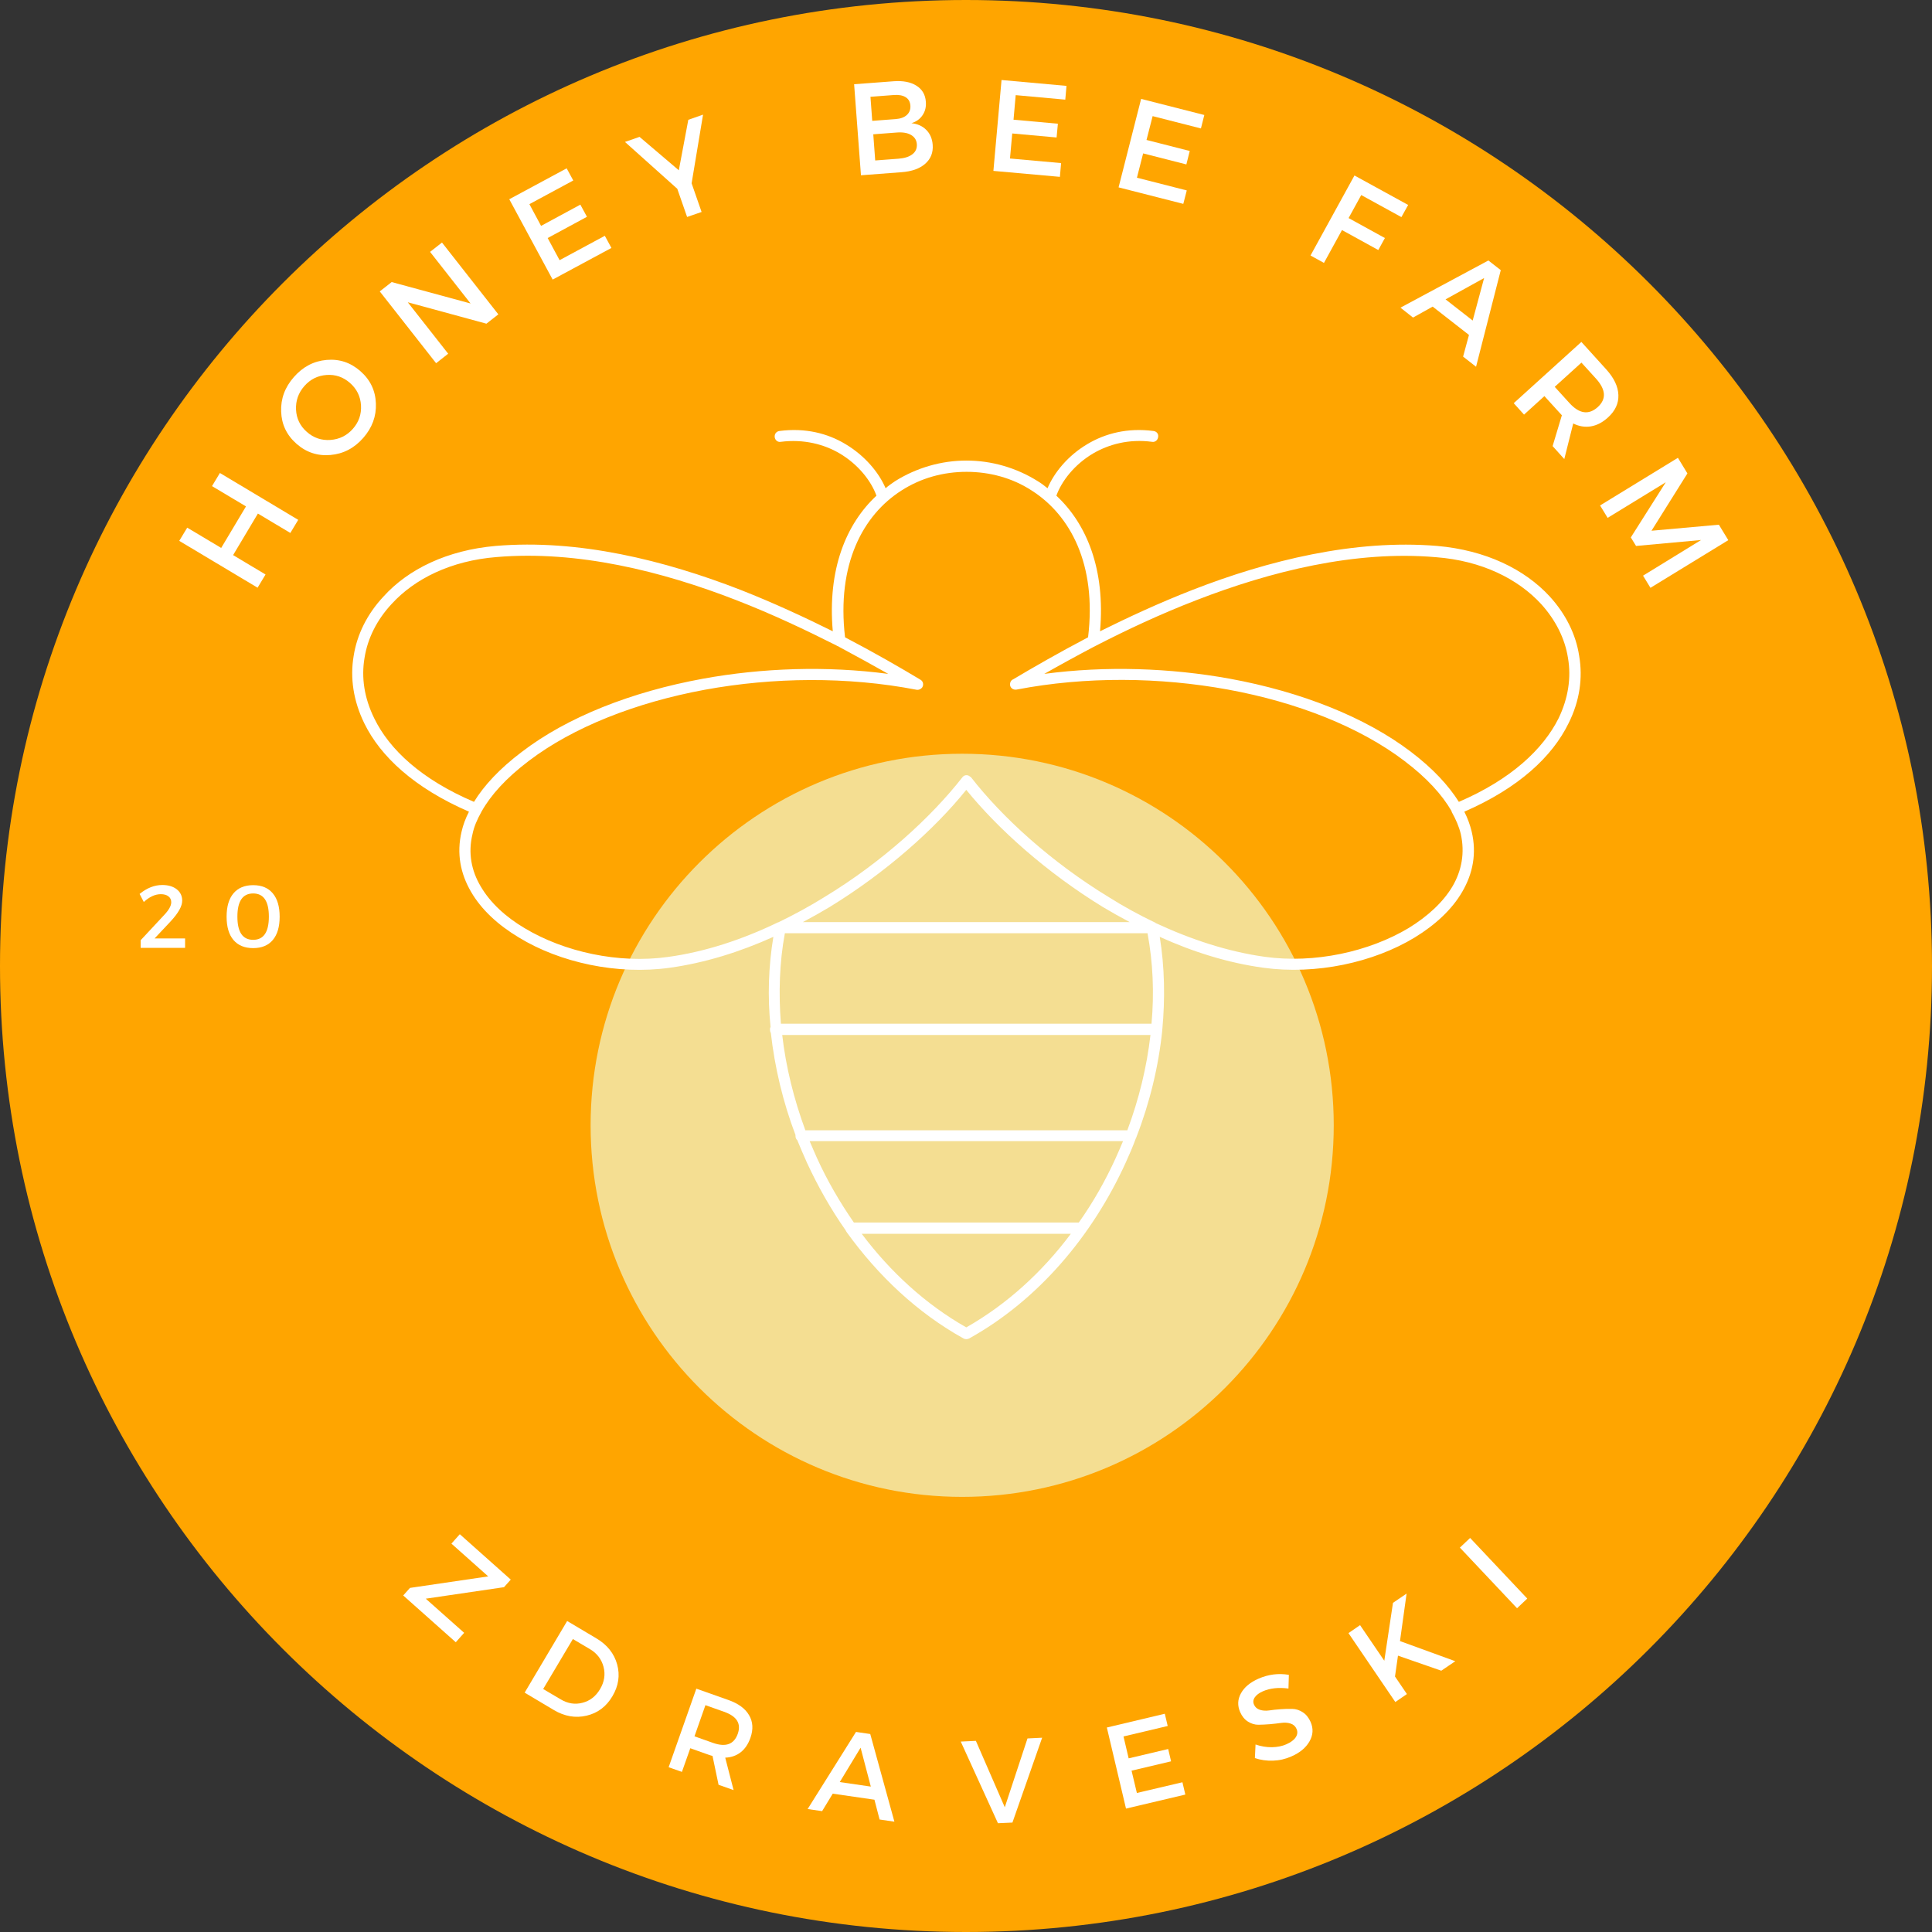 <svg xmlns="http://www.w3.org/2000/svg" width="375" viewBox="0 0 375 375" height="375" version="1.0"><rect x="0" y="0" width="375" height="375" fill="#333333" stroke="none"/><path fill="#FFA500" d="M 187.5 0 C 83.945 0 0 83.945 0 187.5 C 0 291.055 83.945 375 187.5 375 C 291.055 375 375 291.055 375 187.5 C 375 83.945 291.055 0 187.5 0"/><g fill="#FFF"><g><g><path d="M 9.078 -15.172 L 7.547 -12.625 L 1.25 -16.391 L -3.562 -8.328 L 2.734 -4.562 L 1.188 -2 L -14.016 -11.094 L -12.469 -13.656 L -5.875 -9.719 L -1.062 -17.781 L -7.656 -21.719 L -6.125 -24.266 Z M 9.078 -15.172" transform="translate(48.808 116.073)"/></g></g></g><g fill="#FFF"><g><g><path d="M -9.062 -12.734 C -9.156 -15.234 -8.328 -17.473 -6.578 -19.453 C -4.836 -21.441 -2.723 -22.547 -0.234 -22.766 C 2.242 -22.984 4.43 -22.254 6.328 -20.578 C 8.234 -18.91 9.234 -16.828 9.328 -14.328 C 9.43 -11.836 8.609 -9.598 6.859 -7.609 C 5.117 -5.629 3 -4.531 0.5 -4.312 C -1.988 -4.094 -4.18 -4.816 -6.078 -6.484 C -7.984 -8.16 -8.977 -10.242 -9.062 -12.734 Z M -4.547 -17.703 C -5.711 -16.379 -6.254 -14.848 -6.172 -13.109 C -6.086 -11.379 -5.383 -9.938 -4.062 -8.781 C -2.75 -7.625 -1.223 -7.109 0.516 -7.234 C 2.266 -7.367 3.711 -8.086 4.859 -9.391 C 6.016 -10.703 6.539 -12.223 6.438 -13.953 C 6.332 -15.691 5.617 -17.141 4.297 -18.297 C 2.984 -19.453 1.469 -19.969 -0.25 -19.844 C -1.969 -19.719 -3.398 -19.004 -4.547 -17.703 Z M -4.547 -17.703" transform="translate(63.632 92.626)"/></g></g></g><g fill="#FFF"><g><g><path d="M 13.906 -10.922 L 11.594 -9.109 L -3.672 -13.266 L 4.172 -3.281 L 1.828 -1.438 L -9.109 -15.375 L -6.797 -17.188 L 8.516 -13.031 L 0.656 -23.047 L 2.969 -24.859 Z M 13.906 -10.922" transform="translate(82.82 71.937)"/></g></g></g><g fill="#FFF"><g><g><path d="M 6.047 -20.344 L -2.469 -15.75 L -0.203 -11.531 L 7.422 -15.656 L 8.703 -13.297 L 1.078 -9.172 L 3.391 -4.875 L 12.172 -9.609 L 13.453 -7.25 L 2.047 -1.109 L -6.375 -16.703 L 4.766 -22.703 Z M 6.047 -20.344" transform="translate(105.224 55.376)"/></g></g></g><g fill="#FFF"><g><g><path d="M 7.125 -8.719 L 9.062 -3.156 L 6.25 -2.188 L 4.344 -7.656 L -5.812 -16.75 L -2.984 -17.734 L 4.641 -11.25 L 6.484 -21.047 L 9.344 -22.047 Z M 7.125 -8.719" transform="translate(127.117 44.3)"/></g></g></g><g fill="#FFF"><g><g><path d="M 1 -17.844 L 8.672 -18.422 C 10.504 -18.555 11.977 -18.27 13.094 -17.562 C 14.219 -16.852 14.828 -15.812 14.922 -14.438 C 15.004 -13.445 14.789 -12.578 14.281 -11.828 C 13.781 -11.086 13.062 -10.57 12.125 -10.281 C 13.312 -10.156 14.27 -9.723 15 -8.984 C 15.738 -8.254 16.156 -7.289 16.25 -6.094 C 16.363 -4.582 15.879 -3.352 14.797 -2.406 C 13.723 -1.457 12.18 -0.91 10.172 -0.766 L 2.328 -0.172 Z M 4.172 -15.406 L 4.516 -10.734 L 9.062 -11.078 C 10.008 -11.148 10.734 -11.414 11.234 -11.875 C 11.742 -12.344 11.973 -12.945 11.922 -13.688 C 11.867 -14.438 11.562 -14.984 11 -15.328 C 10.438 -15.68 9.676 -15.82 8.719 -15.75 Z M 4.719 -8.125 L 5.094 -3.047 L 9.641 -3.391 C 10.816 -3.484 11.711 -3.773 12.328 -4.266 C 12.953 -4.754 13.234 -5.41 13.172 -6.234 C 13.109 -7.016 12.734 -7.602 12.047 -8 C 11.359 -8.406 10.43 -8.562 9.266 -8.469 Z M 4.719 -8.125" transform="translate(164.784 34.193)"/></g></g></g><g fill="#FFF"><g><g><path d="M 16.266 -13.625 L 6.641 -14.5 L 6.219 -9.734 L 14.828 -8.953 L 14.578 -6.281 L 5.969 -7.062 L 5.531 -2.203 L 15.453 -1.312 L 15.219 1.359 L 2.312 0.203 L 3.891 -17.438 L 16.5 -16.297 Z M 16.266 -13.625" transform="translate(190.506 32.967)"/></g></g></g><g fill="#FFF"><g><g><path d="M 18.234 -10.859 L 8.859 -13.25 L 7.672 -8.625 L 16.062 -6.484 L 15.406 -3.875 L 7.016 -6.016 L 5.812 -1.297 L 15.484 1.172 L 14.812 3.781 L 2.25 0.578 L 6.625 -16.594 L 18.891 -13.469 Z M 18.234 -10.859" transform="translate(214.866 35.79)"/></g></g></g><g fill="#FFF"><g><g><path d="M 19.688 -6.328 L 11.891 -10.609 L 9.438 -6.141 L 16.484 -2.266 L 15.203 0.062 L 8.156 -3.812 L 4.656 2.562 L 2.047 1.125 L 10.578 -14.406 L 21 -8.688 Z M 19.688 -6.328" transform="translate(252.323 48.468)"/></g></g></g><g fill="#FFF"><g><g><path d="M 13.328 5.312 L 6.281 -0.188 L 2.469 1.938 L 0.031 0.016 L 17.094 -9.141 L 19.5 -7.266 L 14.703 11.484 L 12.188 9.516 Z M 14.047 2.516 L 16.266 -5.734 L 8.781 -1.594 Z M 14.047 2.516" transform="translate(271.799 59.701)"/></g></g></g><g fill="#FFF"><g><g><path d="M 9.109 10.047 L 10.906 4.062 C 10.781 3.938 10.594 3.734 10.344 3.453 L 7.516 0.344 L 3.562 3.938 L 1.562 1.719 L 14.688 -10.172 L 19.516 -4.844 C 21.035 -3.164 21.82 -1.508 21.875 0.125 C 21.938 1.758 21.258 3.219 19.844 4.5 C 18.789 5.457 17.688 6.031 16.531 6.219 C 15.375 6.406 14.234 6.219 13.109 5.656 L 11.375 12.562 Z M 9.516 -1.453 L 12.344 1.656 C 14.27 3.789 16.113 4.062 17.875 2.469 C 19.57 0.926 19.457 -0.91 17.531 -3.047 L 14.703 -6.156 Z M 9.516 -1.453" transform="translate(292.253 76.54)"/></g></g></g><g fill="#FFF"><g><g><path d="M 11 17.969 L 9.562 15.609 L 20.828 8.688 L 8.203 9.844 L 7.188 8.188 L 13.969 -2.516 L 2.688 4.391 L 1.219 1.984 L 16.328 -7.266 L 18.172 -4.234 L 11.203 6.891 L 24.281 5.719 L 26.109 8.719 Z M 11 17.969" transform="translate(309.353 96.126)"/></g></g></g><g fill="#FFF"><g><g><path d="M 20.203 -1.031 L 5.016 1.203 L 12.469 7.828 L 10.844 9.656 L 0.641 0.578 L 1.953 -0.891 L 17.141 -3.125 L 10 -9.484 L 11.625 -11.312 L 21.516 -2.5 Z M 20.203 -1.031" transform="translate(77.623 309.102)"/></g></g></g><g fill="#FFF"><g><g><path d="M 10.078 -12.828 L 15.781 -9.438 C 17.863 -8.195 19.195 -6.52 19.781 -4.406 C 20.363 -2.289 20.055 -0.227 18.859 1.781 C 17.672 3.789 16 5.047 13.844 5.547 C 11.695 6.055 9.57 5.688 7.469 4.438 L 1.828 1.078 Z M 11.188 -9.328 L 5.422 0.375 L 8.844 2.391 C 10.207 3.203 11.609 3.422 13.047 3.047 C 14.492 2.68 15.633 1.797 16.469 0.391 C 17.301 -1.016 17.523 -2.453 17.141 -3.922 C 16.754 -5.398 15.879 -6.547 14.516 -7.359 Z M 11.188 -9.328" transform="translate(100.007 327.463)"/></g></g></g><g fill="#FFF"><g><g><path d="M 11.688 4.109 L 10.516 -1.5 C 10.379 -1.52 10.145 -1.586 9.812 -1.703 L 6.203 -2.984 L 4.578 1.609 L 2 0.703 L 7.375 -14.547 L 13.562 -12.359 C 15.508 -11.68 16.859 -10.695 17.609 -9.406 C 18.367 -8.125 18.457 -6.656 17.875 -5 C 17.445 -3.781 16.812 -2.844 15.969 -2.188 C 15.125 -1.539 14.129 -1.195 12.984 -1.156 L 14.609 5.141 Z M 7.016 -5.297 L 10.625 -4.016 C 13.102 -3.148 14.703 -3.742 15.422 -5.797 C 16.117 -7.773 15.227 -9.195 12.75 -10.062 L 9.141 -11.344 Z M 7.016 -5.297" transform="translate(127.782 342.315)"/></g></g></g><g fill="#FFF"><g><g><path d="M 12.984 -1.812 L 4.891 -2.984 L 2.828 0.406 L 0.016 0 L 9.406 -14.969 L 12.172 -14.562 L 16.859 2.453 L 13.984 2.031 Z M 12.281 -4.359 L 10.297 -11.906 L 6.25 -5.234 Z M 12.281 -4.359" transform="translate(156.744 351.134)"/></g></g></g><g fill="#FFF"><g><g><path d="M 9.328 -0.438 L 6.516 -0.312 L -0.703 -16.156 L 2.234 -16.297 L 7.844 -3.406 L 12.25 -16.766 L 15.094 -16.906 Z M 9.328 -0.438" transform="translate(187.185 354.196)"/></g></g></g><g fill="#FFF"><g><g><path d="M 10.156 -16.516 L 1.578 -14.484 L 2.578 -10.234 L 10.25 -12.047 L 10.812 -9.656 L 3.141 -7.844 L 4.172 -3.516 L 13.016 -5.594 L 13.578 -3.203 L 2.062 -0.484 L -1.656 -16.219 L 9.594 -18.891 Z M 10.156 -16.516" transform="translate(216.494 351.529)"/></g></g></g><g fill="#FFF"><g><g><path d="M 0.281 -17.922 C 2.195 -18.754 4.156 -19 6.156 -18.656 L 6.078 -16 C 4.16 -16.25 2.508 -16.07 1.125 -15.469 C 0.383 -15.145 -0.141 -14.754 -0.453 -14.297 C -0.773 -13.836 -0.828 -13.363 -0.609 -12.875 C -0.398 -12.383 -0.023 -12.051 0.516 -11.875 C 1.066 -11.695 1.676 -11.656 2.344 -11.75 C 3.008 -11.852 3.738 -11.93 4.531 -11.984 C 5.332 -12.047 6.094 -12.066 6.812 -12.047 C 7.531 -12.035 8.211 -11.816 8.859 -11.391 C 9.504 -10.973 10.008 -10.348 10.375 -9.516 C 10.938 -8.223 10.863 -6.961 10.156 -5.734 C 9.457 -4.504 8.281 -3.531 6.625 -2.812 C 5.5 -2.312 4.316 -2.039 3.078 -2 C 1.836 -1.957 0.664 -2.125 -0.438 -2.5 L -0.312 -5.141 C 0.738 -4.773 1.797 -4.598 2.859 -4.609 C 3.922 -4.629 4.852 -4.816 5.656 -5.172 C 6.531 -5.555 7.141 -6.008 7.484 -6.531 C 7.836 -7.062 7.891 -7.609 7.641 -8.172 C 7.422 -8.68 7.035 -9.023 6.484 -9.203 C 5.941 -9.379 5.336 -9.422 4.672 -9.328 C 4.004 -9.234 3.273 -9.148 2.484 -9.078 C 1.691 -9.016 0.941 -8.977 0.234 -8.969 C -0.461 -8.969 -1.133 -9.172 -1.781 -9.578 C -2.438 -9.992 -2.941 -10.609 -3.297 -11.422 C -3.848 -12.68 -3.797 -13.898 -3.141 -15.078 C -2.484 -16.266 -1.344 -17.211 0.281 -17.922 Z M 0.281 -17.922" transform="translate(244.012 343.743)"/></g></g></g><g fill="#FFF"><g><g><path d="M 10.688 -7.266 L 2.281 -10.188 L 1.703 -6.141 L 4.016 -2.734 L 1.766 -1.188 L -7.328 -14.562 L -5.078 -16.109 L -0.375 -9.203 L 1.312 -20.438 L 3.953 -22.234 L 2.672 -13.016 L 13.406 -9.109 Z M 10.688 -7.266" transform="translate(269.065 331.549)"/></g></g></g><g fill="#FFF"><g><g><path d="M 3.531 -3.328 L 1.547 -1.453 L -9.547 -13.219 L -7.562 -15.094 Z M 3.531 -3.328" transform="translate(292.91 313.61)"/></g></g></g><path fill="#F4DE92" d="M 186.758 146.301 C 146.93 146.301 114.637 178.59 114.637 218.422 C 114.637 258.254 146.93 290.543 186.758 290.543 C 226.59 290.543 258.879 258.254 258.879 218.422 C 258.879 178.59 226.59 146.301 186.758 146.301"/><path fill="#FFF" d="M 155.836 178.977 L 219.27 178.977 C 217.496 178.039 215.719 177.043 214.059 176.047 C 203.125 169.34 193.766 160.957 187.551 153.312 C 181.398 160.957 171.98 169.34 161.043 176.047 C 159.383 177.043 157.609 178.039 155.836 178.977 Z M 224.105 179.031 L 224.164 179.031 C 224.223 179.09 224.277 179.09 224.277 179.145 C 231.094 182.328 238.305 184.715 245.461 185.711 C 255.168 187.074 265.758 184.715 273.402 180.141 C 277.066 177.895 280.098 175.137 281.93 172.039 C 283.707 169 284.363 165.531 283.535 161.867 C 283.191 160.445 282.59 159.051 281.762 157.574 C 281.762 157.52 281.762 157.52 281.762 157.461 C 279.926 154.277 276.98 151.008 272.543 147.656 C 263.953 141.148 251.848 136.316 238.336 133.844 C 225.137 131.43 210.77 131.258 197.344 133.844 C 196.742 133.957 196.168 133.617 196.055 133.02 C 195.996 132.48 196.227 132.023 196.656 131.855 C 200.434 129.609 205.414 126.738 211.195 123.699 C 212.914 109.488 207.703 99.965 200.262 95.219 C 196.484 92.746 192.047 91.582 187.609 91.582 C 183.172 91.582 178.793 92.746 174.957 95.219 C 167.516 99.965 162.363 109.488 164.023 123.699 C 169.832 126.738 174.844 129.637 178.621 131.91 C 179.164 132.195 179.336 132.848 179.023 133.391 C 178.793 133.73 178.305 133.984 177.848 133.871 C 164.422 131.285 150.051 131.457 136.855 133.871 C 123.43 136.344 111.234 141.148 102.648 147.684 C 98.211 151.039 95.262 154.336 93.488 157.488 C 93.43 157.547 93.43 157.547 93.43 157.602 C 92.602 159.082 92 160.473 91.715 161.895 C 90.824 165.531 91.484 169 93.316 172.07 C 95.148 175.195 98.098 177.953 101.848 180.168 C 109.488 184.746 120.023 187.102 129.699 185.738 C 136.914 184.746 144.184 182.328 150.996 179.031 C 151.055 179.031 151.055 179.031 151.055 179.031 C 154.117 177.555 157.152 175.906 159.984 174.145 C 171.234 167.324 180.738 158.625 186.781 150.895 C 187.121 150.414 187.781 150.301 188.27 150.727 C 188.383 150.781 188.441 150.84 188.496 150.895 C 194.535 158.656 204.07 167.352 215.234 174.145 C 218.012 175.906 221.043 177.555 224.105 179.031 Z M 225.109 181.844 C 226.055 187.73 226.168 193.781 225.598 199.895 L 225.598 199.949 C 224.879 206.996 223.164 214.047 220.559 220.754 C 220.559 220.809 220.559 220.867 220.5 220.867 C 219.898 222.516 219.211 224.105 218.496 225.672 C 212 239.938 201.465 252.387 188.098 259.805 C 187.754 259.973 187.324 259.973 187.035 259.805 C 178.105 254.859 170.461 247.641 164.367 239.199 C 164.309 239.086 164.195 238.969 164.137 238.801 C 161.246 234.68 158.754 230.273 156.637 225.699 C 155.977 224.219 155.348 222.77 154.746 221.293 C 154.52 221.121 154.402 220.809 154.402 220.469 C 154.402 220.414 154.402 220.355 154.402 220.297 C 151.969 213.902 150.367 207.141 149.621 200.488 C 149.508 200.32 149.453 200.09 149.453 199.836 C 149.453 199.664 149.453 199.496 149.566 199.352 C 148.965 193.414 149.164 187.559 150.109 181.844 C 143.613 184.773 136.797 186.906 129.984 187.844 C 119.824 189.262 108.688 186.848 100.703 181.961 C 96.664 179.543 93.43 176.559 91.426 173.094 C 89.367 169.566 88.594 165.645 89.594 161.41 C 89.883 160.133 90.367 158.824 91.027 157.547 C 80.406 152.941 73.852 146.832 70.703 140.379 C 68.582 136.031 67.926 131.57 68.641 127.336 C 69.301 123.102 71.305 119.121 74.453 115.77 C 79.23 110.48 86.789 106.789 96.207 105.965 C 112.297 104.598 129.043 108.777 143.727 114.488 C 150.168 117.02 156.207 119.832 161.645 122.531 C 160.586 110.48 164.25 101.672 170.117 96.215 C 169.117 93.402 166.625 90.16 162.961 88 C 159.957 86.238 156.035 85.188 151.539 85.758 C 150.941 85.871 150.426 85.414 150.367 84.82 C 150.309 84.223 150.711 83.711 151.312 83.652 C 156.352 83 160.672 84.137 164.078 86.184 C 167.859 88.43 170.578 91.695 171.895 94.766 C 172.496 94.227 173.125 93.828 173.727 93.402 C 177.934 90.758 182.773 89.395 187.582 89.395 C 192.418 89.395 197.227 90.758 201.438 93.402 C 202.094 93.801 202.668 94.227 203.324 94.766 C 204.613 91.727 207.277 88.43 211.082 86.184 C 214.52 84.137 218.84 83 223.852 83.652 C 224.508 83.711 224.91 84.25 224.793 84.82 C 224.738 85.414 224.191 85.871 223.621 85.758 C 219.125 85.16 215.234 86.238 212.199 88 C 208.535 90.16 206.043 93.402 205.043 96.215 C 210.91 101.672 214.574 110.48 213.516 122.531 C 218.953 119.832 224.996 117.02 231.492 114.488 C 246.094 108.805 262.895 104.629 278.953 105.965 C 288.371 106.789 295.93 110.48 300.797 115.77 C 303.859 119.121 305.891 123.102 306.52 127.336 C 307.238 131.57 306.637 136.031 304.461 140.379 C 301.312 146.832 294.812 152.941 284.223 157.547 C 284.879 158.824 285.34 160.133 285.652 161.41 C 286.656 165.645 285.883 169.566 283.82 173.094 C 281.816 176.559 278.555 179.543 274.602 181.961 C 266.559 186.848 255.426 189.234 245.262 187.844 C 238.363 186.906 231.578 184.773 225.109 181.844 Z M 152.344 181.137 C 151.285 186.82 151.113 192.758 151.57 198.699 L 223.508 198.699 C 224.051 192.758 223.793 186.848 222.734 181.137 Z M 151.828 200.887 C 152.543 207.113 154.09 213.336 156.32 219.391 L 218.812 219.391 C 221.074 213.336 222.59 207.113 223.305 200.887 Z M 157.152 221.492 C 157.637 222.602 158.098 223.738 158.582 224.789 C 160.586 229.195 163.02 233.371 165.738 237.293 L 209.395 237.293 C 212.172 233.371 214.547 229.195 216.551 224.789 C 217.035 223.738 217.496 222.629 217.98 221.492 Z M 167.258 239.48 C 172.809 246.871 179.68 253.18 187.551 257.645 C 195.426 253.18 202.293 246.898 207.848 239.48 Z M 212.801 125.289 C 212.688 125.348 212.629 125.402 212.57 125.402 C 208.906 127.336 205.586 129.156 202.695 130.801 C 214.633 129.211 227.141 129.637 238.734 131.742 C 252.531 134.27 265.016 139.188 273.887 145.949 C 278.152 149.191 281.16 152.461 283.164 155.641 C 293.266 151.293 299.48 145.469 302.512 139.441 C 304.402 135.52 305.004 131.512 304.344 127.703 C 303.746 123.898 301.914 120.316 299.137 117.246 C 294.641 112.359 287.598 108.832 278.727 108.152 C 263.039 106.789 246.605 110.91 232.238 116.48 C 225.109 119.234 218.555 122.332 212.801 125.289 Z M 162.59 125.402 C 162.477 125.402 162.418 125.348 162.363 125.289 C 156.551 122.363 149.996 119.234 142.895 116.48 C 128.496 110.879 112.066 106.789 96.379 108.125 C 87.504 108.832 80.465 112.359 76.027 117.219 C 73.191 120.258 71.359 123.867 70.758 127.676 C 70.102 131.512 70.703 135.492 72.648 139.441 C 75.598 145.496 81.809 151.293 92 155.641 C 93.945 152.461 96.98 149.191 101.273 145.949 C 110.09 139.188 122.57 134.27 136.426 131.742 C 147.961 129.637 160.445 129.211 172.41 130.801 C 169.488 129.156 166.199 127.336 162.59 125.402 Z M 162.59 125.402"/><g fill="#FFF"><g><g><path d="M 4.984 -12.203 C 6.141 -12.203 7.07 -11.926 7.781 -11.375 C 8.488 -10.82 8.844 -10.082 8.844 -9.156 C 8.844 -8.094 8.102 -6.766 6.625 -5.172 L 3.484 -1.828 L 9.406 -1.828 L 9.406 0 L 0.781 0 L 0.781 -1.484 L 5.25 -6.281 C 6.227 -7.289 6.719 -8.148 6.719 -8.859 C 6.719 -9.348 6.535 -9.727 6.172 -10 C 5.816 -10.281 5.32 -10.422 4.688 -10.422 C 3.594 -10.422 2.492 -9.914 1.391 -8.906 L 0.578 -10.469 C 1.992 -11.625 3.461 -12.203 4.984 -12.203 Z M 4.984 -12.203" transform="translate(26.52 183.981)"/></g></g></g><g fill="#FFF"><g><g><path d="M 5.984 -12.172 C 7.641 -12.172 8.91 -11.641 9.797 -10.578 C 10.68 -9.523 11.125 -8.016 11.125 -6.047 C 11.125 -4.086 10.68 -2.582 9.797 -1.531 C 8.91 -0.477 7.641 0.047 5.984 0.047 C 4.328 0.047 3.051 -0.477 2.156 -1.531 C 1.27 -2.582 0.828 -4.086 0.828 -6.047 C 0.828 -8.016 1.27 -9.523 2.156 -10.578 C 3.051 -11.641 4.328 -12.172 5.984 -12.172 Z M 5.984 -10.562 C 3.941 -10.562 2.922 -9.062 2.922 -6.062 C 2.922 -3.062 3.941 -1.562 5.984 -1.562 C 8.016 -1.562 9.031 -3.062 9.031 -6.062 C 9.031 -9.062 8.016 -10.562 5.984 -10.562 Z M 5.984 -10.562" transform="translate(43.156 183.981)"/></g></g></g></svg>
